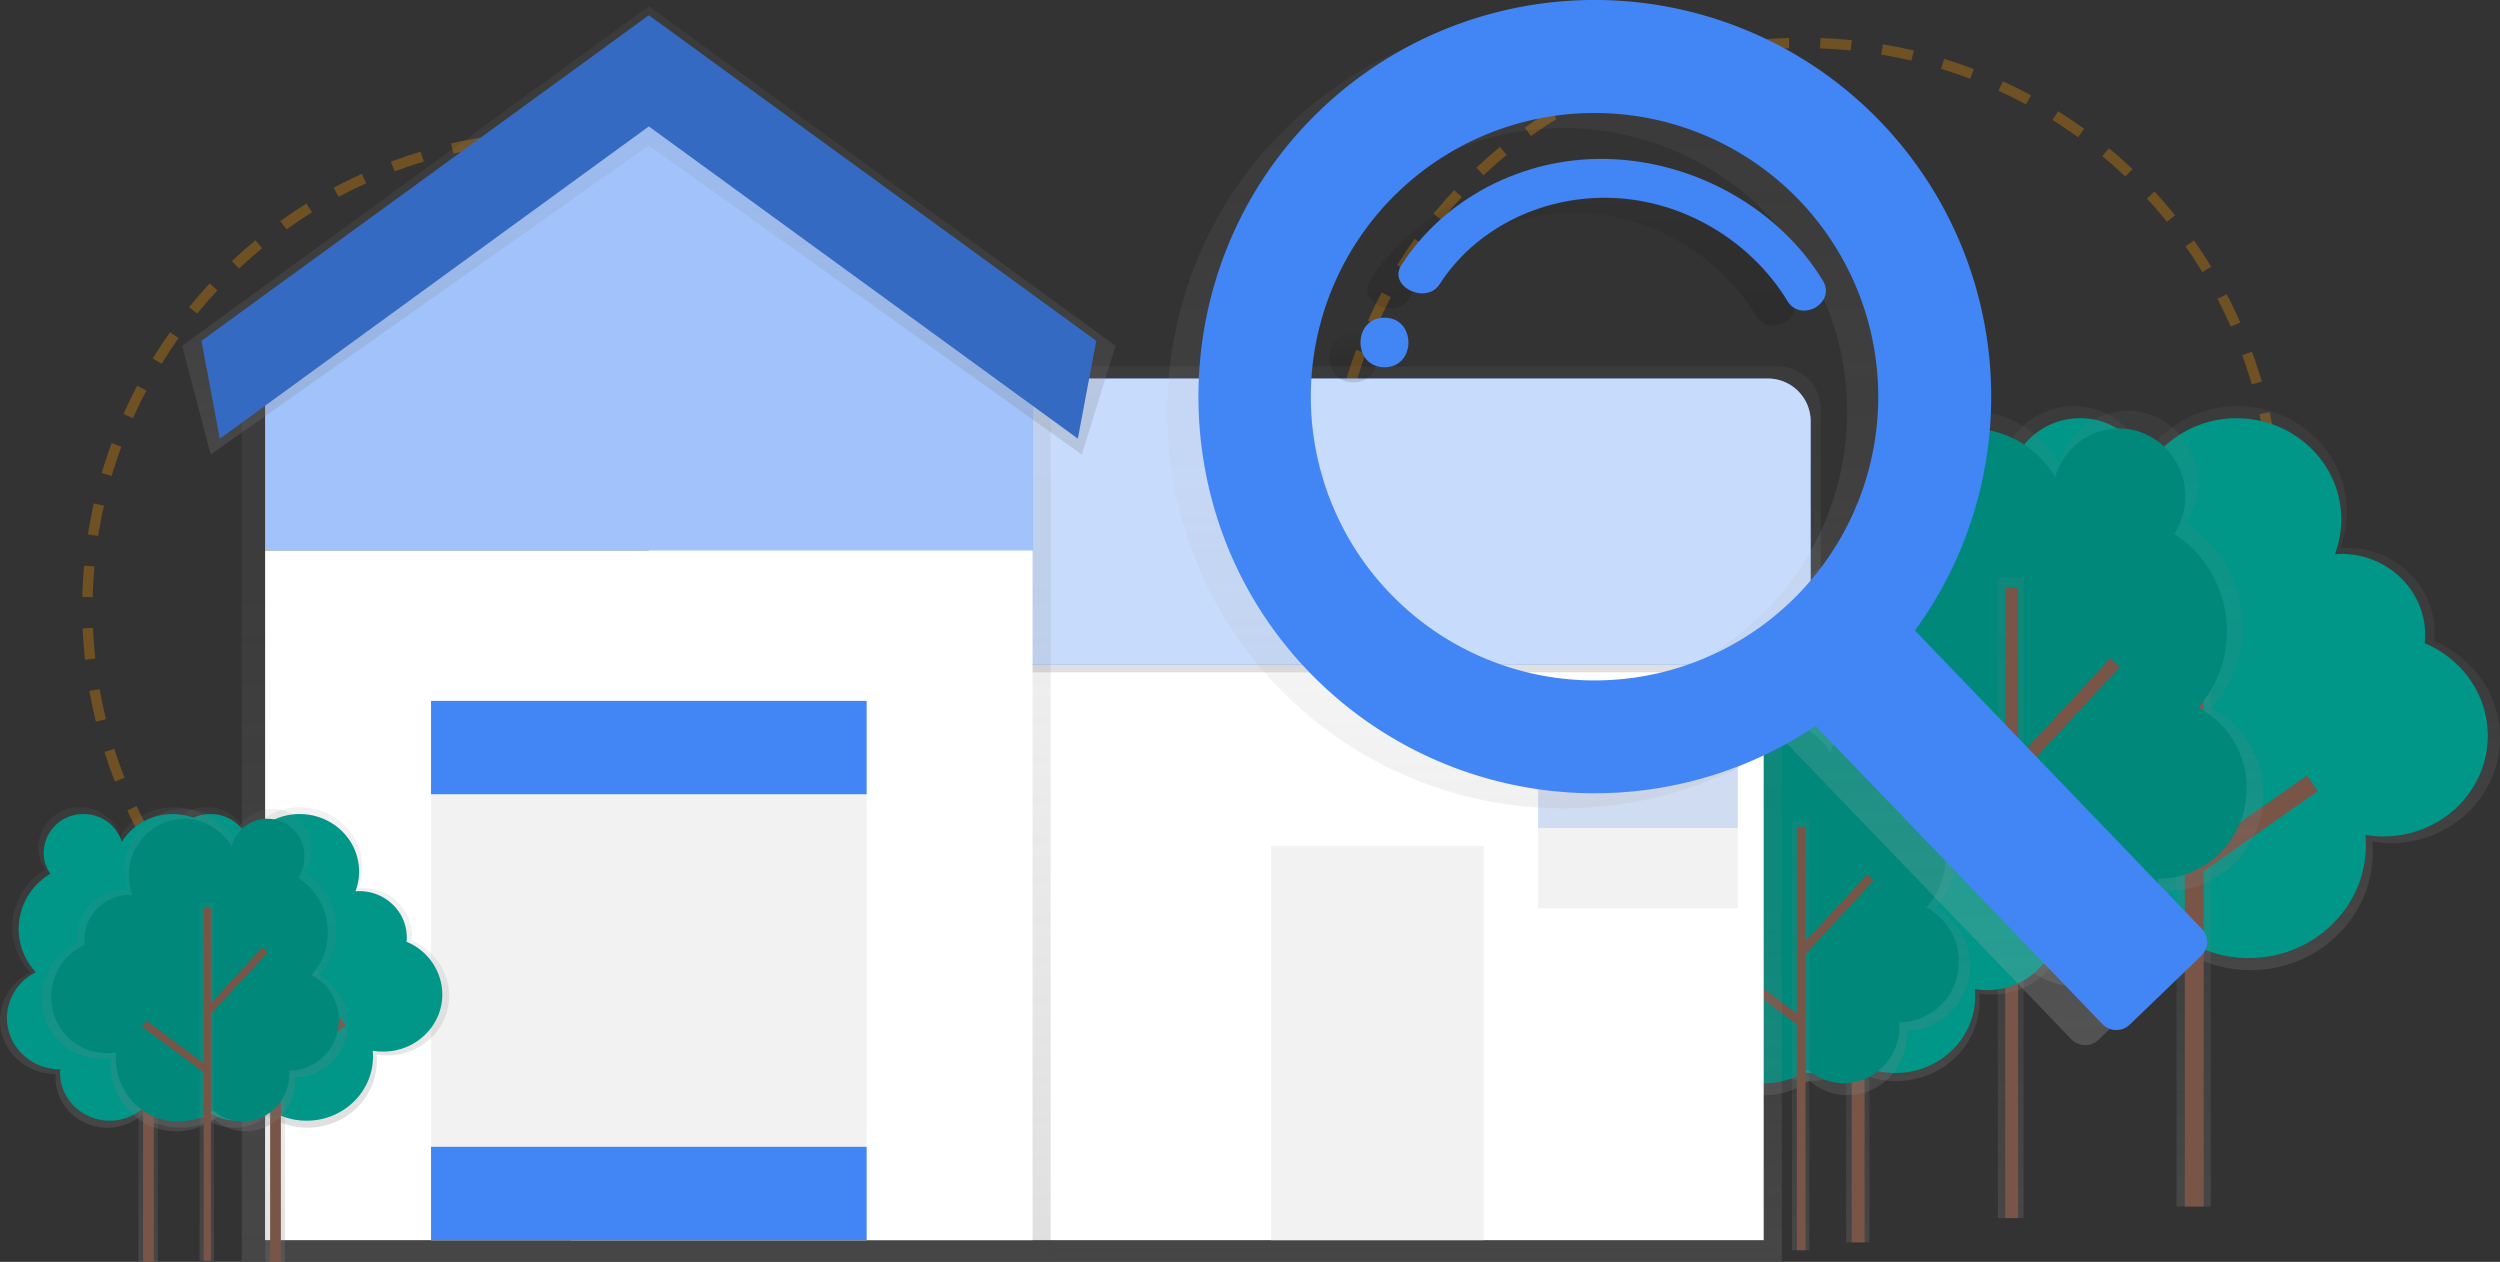 <svg data-name="Layer 1" xmlns="http://www.w3.org/2000/svg" xmlns:xlink="http://www.w3.org/1999/xlink" width="964.26" height="486.72"><rect width="100%" height="100%" fill="#333333" stroke="none"/><defs><linearGradient id="a" x1="1001.2" y1="623.61" x2="1001.2" y2="406.11" gradientUnits="userSpaceOnUse"><stop offset="0" stop-color="gray" stop-opacity=".25"/><stop offset=".54" stop-color="gray" stop-opacity=".12"/><stop offset="1" stop-color="gray" stop-opacity=".1"/></linearGradient><linearGradient id="c" x1="846.11" y1="465.37" x2="846.11" y2="223.13" xlink:href="#a"/><linearGradient id="d" x1="913.68" y1="630.19" x2="913.68" y2="407.89" xlink:href="#a"/><linearGradient id="e" x1="775.55" y1="469.82" x2="775.55" y2="223.04" xlink:href="#a"/><linearGradient id="f" x1="868.85" y1="666.48" x2="868.85" y2="518.27" xlink:href="#a"/><linearGradient id="g" x1="716.56" y1="479.18" x2="716.56" y2="314.11" xlink:href="#a"/><linearGradient id="h" x1="835.31" y1="671.87" x2="835.31" y2="522.66" xlink:href="#a"/><linearGradient id="i" x1="694.5" y1="482.21" x2="694.5" y2="316.57" xlink:href="#a"/><linearGradient id="j" x1="546.26" y1="486.33" x2="546.26" y2="235.33" xlink:href="#a"/><linearGradient id="k" x1="622.57" y1="508.79" x2="622.57" y2="390.79" xlink:href="#a"/><linearGradient id="l" x1="249.26" y1="486.33" x2="249.26" y2="13.33" xlink:href="#a"/><linearGradient id="m" x1="250.26" y1="175.33" x2="250.26" y2="2.37" xlink:href="#a"/><linearGradient id="n" x1="257.43" y1="684.36" x2="257.43" y2="560.8" xlink:href="#a"/><linearGradient id="o" x1="106.14" y1="486.72" x2="106.14" y2="349.11" xlink:href="#a"/><linearGradient id="p" x1="208.43" y1="684.36" x2="208.43" y2="560.8" xlink:href="#a"/><linearGradient id="q" x1="57.14" y1="486.72" x2="57.14" y2="349.11" xlink:href="#a"/><linearGradient id="r" x1="221.48" y1="685.85" x2="221.48" y2="561.46" xlink:href="#a"/><linearGradient id="s" x1="79.75" y1="486.25" x2="79.75" y2="348.16" xlink:href="#a"/><linearGradient id="t" x1="791.07" y1="652.6" x2="791.07" y2="255.28" gradientUnits="userSpaceOnUse"><stop offset="0" stop-color="#b3b3b3" stop-opacity=".25"/><stop offset=".54" stop-color="#b3b3b3" stop-opacity=".1"/><stop offset="1" stop-color="#b3b3b3" stop-opacity=".05"/></linearGradient><linearGradient id="b" x1="668.29" y1="396.98" x2="668.29" y2="377.85" gradientUnits="userSpaceOnUse"><stop offset="0" stop-opacity=".12"/><stop offset=".55" stop-opacity=".09"/><stop offset="1" stop-opacity=".02"/></linearGradient><linearGradient id="u" x1="756.12" y1="375.04" x2="756.12" y2="316.56" xlink:href="#b"/></defs><circle cx="215.7" cy="234.54" r="182" fill="none" stroke="#ff9800" stroke-miterlimit="10" stroke-width="4" stroke-dasharray="12" opacity=".3"/><circle cx="695.7" cy="198.54" r="182" fill="none" stroke="#ff9800" stroke-miterlimit="10" stroke-width="4" stroke-dasharray="12" opacity=".3"/><path d="M912.36 518.33a45 45 0 0 1-12.22-30.79 45.71 45.71 0 0 1 22.42-39.07 26.53 26.53 0 0 1-4.68-15c0-15.09 12.66-27.32 28.28-27.32a28.15 28.15 0 0 1 27.13 19.67 42.43 42.43 0 0 1 36.08-19.67c23.27 0 42.14 18.23 42.14 40.71a39.4 39.4 0 0 1-2.58 14.05c.85-.06 1.71-.13 2.58-.13 18.68 0 33.82 14.63 33.82 32.68a31.94 31.94 0 0 1-.17 3.3c14.94 6.22 25.4 20.57 25.4 37.28 0 22.41-18.8 40.58-42 40.58a43.65 43.65 0 0 1-7.27-.62c.12 1.35.2 2.72.2 4.1 0 25.15-21.1 45.54-47.13 45.54a48 48 0 0 1-26.84-8.11 35.78 35.78 0 0 1-22.79 8.11c-19.45 0-35.21-15.23-35.21-34 0-.81.07-1.61.13-2.41h-.13c-20.82 0-37.7-16.31-37.7-36.43a36.3 36.3 0 0 1 20.54-32.47z" transform="translate(-146.3 -249.46)" fill="url(#a)" data-name="&lt;Group&gt;"/><path data-name="&lt;Path&gt;" d="M769.87 268.72a43.1 43.1 0 0 1-11.69-29.47 43.75 43.75 0 0 1 21.46-37.4 25.39 25.39 0 0 1-4.48-14.39c0-14.44 12.12-26.15 27.07-26.15a27 27 0 0 1 26 18.82 40.62 40.62 0 0 1 34.47-18.81c22.28 0 40.33 17.45 40.33 39a37.72 37.72 0 0 1-2.47 13.45c.82-.06 1.64-.12 2.47-.12 17.88 0 32.37 14 32.37 31.28a30.57 30.57 0 0 1-.17 3.16c14.3 6 24.31 19.69 24.31 35.68 0 21.45-18 38.84-40.2 38.84a41.78 41.78 0 0 1-7-.59c.12 1.29.19 2.6.19 3.92 0 24.07-20.2 43.58-45.11 43.58a46 46 0 0 1-25.69-7.76 34.25 34.25 0 0 1-21.73 7.78c-18.61 0-33.7-14.58-33.7-32.56 0-.78.06-1.54.12-2.31h-.12c-19.93 0-36.09-15.61-36.09-34.87a34.75 34.75 0 0 1 19.66-31.08z" fill="#009688"/><path data-name="&lt;Path&gt;" fill="#795548" d="M846.33 223.13v242.24"/><path fill="url(#c)" d="M839.51 223.13h13.19v242.23h-13.19z"/><path fill="#795548" d="M842.68 223.13h7.3v242.23h-7.3z"/><path data-name="&lt;Path&gt;" fill="#795548" d="M847.07 295.68l-43.26-44.12"/><path fill="#795548" d="M801.21 254.117l5.213-5.11 43.256 44.124-5.213 5.11z"/><path data-name="&lt;Path&gt;" fill="#795548" d="M847.07 333.6l44.84-31.46"/><path fill="#795548" d="M844.973 330.59l44.84-31.467 4.193 5.975-44.84 31.468z"/><path d="M999.45 522.58a47.74 47.74 0 0 0-9.85-71.4 28.23 28.23 0 0 0 4.52-15.37c0-15.42-12.22-27.92-27.3-27.92a27.39 27.39 0 0 0-26.2 20.1 40.49 40.49 0 0 0-34.83-20.1c-22.47 0-40.69 18.63-40.69 41.61a42.37 42.37 0 0 0 2.49 14.36c-.82-.06-1.65-.13-2.49-.13-18 0-32.66 15-32.66 33.4 0 1.14.06 2.26.17 3.37a41.51 41.51 0 0 0-24.53 38.1c0 22.91 18.16 41.48 40.55 41.48a39.87 39.87 0 0 0 7-.63 48.39 48.39 0 0 0-.19 4.19c0 25.7 20.37 46.54 45.51 46.54a44.59 44.59 0 0 0 25.91-8.29 33.4 33.4 0 0 0 22 8.29c18.78 0 34-15.57 34-34.77 0-.83-.07-1.65-.12-2.47h.12c20.11 0 36.4-16.67 36.4-37.23a37.32 37.32 0 0 0-19.81-33.13z" transform="translate(-146.3 -249.46)" fill="url(#d)" data-name="&lt;Group&gt;"/><path data-name="&lt;Path&gt;" d="M847.89 272.9a44.81 44.81 0 0 0-9.25-67 26.5 26.5 0 0 0 4.24-14.43c0-14.48-11.47-26.21-25.63-26.21a25.71 25.71 0 0 0-24.55 18.86 38 38 0 0 0-32.7-18.87c-21.09 0-38.19 17.49-38.19 39.06a39.77 39.77 0 0 0 2.34 13.48c-.77-.06-1.55-.12-2.34-.12-16.93 0-30.65 14-30.65 31.35 0 1.07.05 2.12.16 3.16a39 39 0 0 0-23 35.77c0 21.5 17 38.93 38.07 38.93a37.43 37.43 0 0 0 6.59-.59c-.11 1.3-.18 2.61-.18 3.93 0 24.13 19.12 43.68 42.71 43.68a41.85 41.85 0 0 0 24.32-7.78 31.35 31.35 0 0 0 20.65 7.78c17.62 0 31.91-14.61 31.91-32.64 0-.78-.06-1.55-.11-2.32h.11c18.87 0 34.17-15.65 34.17-34.95a35 35 0 0 0-18.67-31.09z" fill="#00897b"/><path fill="url(#e)" d="M770.59 223.04h9.92v246.78h-9.92z"/><path fill="#795548" d="M773.41 226.51h4.99v243.31h-4.99z"/><path fill="#795548" d="M772.94 298.164l40.957-44.23 3.661 3.391-40.957 44.23zM730.848 308.414l2.976-4.006 42.46 31.534-2.975 4.006z"/><path d="M808.31 594.74a30.69 30.69 0 0 1-8.32-21 31.15 31.15 0 0 1 15.28-26.62 18.08 18.08 0 0 1-3.19-10.25c0-10.28 8.63-18.62 19.27-18.62a19.19 19.19 0 0 1 18.49 13.4 28.92 28.92 0 0 1 24.59-13.4c15.86 0 28.72 12.42 28.72 27.74a26.85 26.85 0 0 1-1.76 9.58c.58 0 1.16-.09 1.76-.09 12.73 0 23 10 23 22.27a21.77 21.77 0 0 1-.12 2.25 27.65 27.65 0 0 1 17.31 25.41c0 15.27-12.81 27.65-28.62 27.65a29.75 29.75 0 0 1-5-.42c.09.92.14 1.85.14 2.79 0 17.14-14.38 31-32.12 31a32.74 32.74 0 0 1-18.21-5.43 24.38 24.38 0 0 1-15.53 5.48c-13.25 0-24-10.38-24-23.18 0-.56 0-1.1.09-1.64H820c-14.19 0-25.69-11.11-25.69-24.82a24.74 24.74 0 0 1 14-22.1z" transform="translate(-146.3 -249.46)" fill="url(#f)" data-name="&lt;Group&gt;"/><path data-name="&lt;Path&gt;" d="M664.6 345.18a29.37 29.37 0 0 1-8-20.08 29.81 29.81 0 0 1 14.63-25.48 17.3 17.3 0 0 1-3.05-9.81c0-9.84 8.26-17.82 18.44-17.82a18.36 18.36 0 0 1 17.7 12.83 27.68 27.68 0 0 1 23.53-12.83c15.18 0 27.49 11.89 27.49 26.56a25.7 25.7 0 0 1-1.68 9.17c.56 0 1.11-.08 1.68-.08 12.18 0 22.06 9.54 22.06 21.31a20.83 20.83 0 0 1-.11 2.15 26.47 26.47 0 0 1 16.57 24.32c0 14.62-12.27 26.47-27.4 26.47a28.47 28.47 0 0 1-4.74-.4c.08.88.13 1.77.13 2.67 0 16.4-13.76 29.7-30.74 29.7a31.34 31.34 0 0 1-17.5-5.29 23.34 23.34 0 0 1-14.86 5.29c-12.68 0-23-9.93-23-22.19 0-.53 0-1.05.08-1.57h-.08c-13.58 0-24.59-10.64-24.59-23.76a23.68 23.68 0 0 1 13.44-21.16z" fill="#009688"/><path data-name="&lt;Path&gt;" fill="#795548" d="M716.71 314.11v165.07"/><path fill="url(#g)" d="M712.06 314.11h8.99v165.07h-8.99z"/><path fill="#795548" d="M714.22 314.11h4.97v165.07h-4.97z"/><path data-name="&lt;Path&gt;" fill="#795548" d="M717.21 363.55l-29.47-30.07"/><path fill="#795548" d="M685.957 335.218l3.549-3.48 29.471 30.064-3.549 3.48z"/><path data-name="&lt;Path&gt;" fill="#795548" d="M717.21 389.39l30.56-21.44"/><path fill="#795548" d="M715.79 387.33l30.556-21.443 2.855 4.068-30.557 21.444z"/><path d="M892.88 599.64a32 32 0 0 0-6.61-47.92 19 19 0 0 0 3-10.32 18.28 18.28 0 0 0-35.91-5.25A27.18 27.18 0 0 0 830 522.66c-15.08 0-27.31 12.5-27.31 27.93a28.44 28.44 0 0 0 1.67 9.64c-.55 0-1.11-.09-1.67-.09a22.17 22.17 0 0 0-21.92 22.42c0 .76 0 1.52.11 2.26a27.86 27.86 0 0 0-16.46 25.58c0 15.37 12.19 27.84 27.22 27.84a26.76 26.76 0 0 0 4.71-.42c-.08.93-.13 1.86-.13 2.81 0 17.25 13.68 31.24 30.54 31.24a29.93 29.93 0 0 0 17.39-5.56 22.42 22.42 0 0 0 14.77 5.56 23.08 23.08 0 0 0 22.82-23.34c0-.56 0-1.11-.08-1.66h.08c13.5 0 24.44-11.19 24.44-25a25.05 25.05 0 0 0-13.3-22.23z" transform="translate(-146.3 -249.46)" fill="url(#h)" data-name="&lt;Group&gt;"/><path data-name="&lt;Path&gt;" d="M743.05 350.04a30.08 30.08 0 0 0-6.21-45 17.79 17.79 0 0 0 2.85-9.68 17.16 17.16 0 0 0-33.71-4.93 25.51 25.51 0 0 0-21.95-12.66c-14.16 0-25.63 11.74-25.63 26.22a26.69 26.69 0 0 0 1.57 9.05c-.52 0-1-.08-1.57-.08a20.81 20.81 0 0 0-20.57 21c0 .72 0 1.43.1 2.12a26.15 26.15 0 0 0-15.45 24c0 14.43 11.44 26.13 25.55 26.13a25.12 25.12 0 0 0 4.42-.4c-.08.87-.12 1.75-.12 2.64 0 16.19 12.84 29.32 28.67 29.32a28.09 28.09 0 0 0 16.33-5.22 21 21 0 0 0 13.86 5.22 21.67 21.67 0 0 0 21.42-21.9c0-.52 0-1-.08-1.55h.08a23.2 23.2 0 0 0 22.94-23.46 23.51 23.51 0 0 0-12.5-20.82z" fill="#00897b"/><path fill="url(#i)" d="M691.17 316.57h6.66v165.64h-6.66z"/><path fill="#795548" d="M693.06 318.9h3.35v163.31h-3.35z"/><path fill="#795548" d="M692.738 366.982l27.49-29.687 2.458 2.276-27.49 29.687zM664.484 373.874l1.998-2.689 28.5 21.166-1.998 2.69z"/><path fill="url(#j)" d="M405.26 235.33h282v251h-282z"/><path fill="#fff" d="M220.26 235.33h460v243h-460z"/><path d="M848.57 508.79h-452v-118h435.5a16.5 16.5 0 0 1 16.5 16.5z" transform="translate(-146.3 -249.46)" fill="url(#k)"/><path d="M250.26 146h431.62a16.5 16.5 0 0 1 16.5 16.5v93.79H250.26V146z" fill="#4285f4"/><path d="M250.26 146h431.62a16.5 16.5 0 0 1 16.5 16.5v93.79H250.26V146z" fill="#fff" opacity=".7"/><path fill="url(#l)" d="M249.26 13.32l-156 109.86v363.14h312V123.18l-156-109.86z"/><path fill="#4285f4" d="M398.26 121.33l-148-108.01-148 108.01v90.99h296v-90.99z"/><path fill="#fff" opacity=".5" d="M398.26 121.33l-148-108.01-148 108.01v90.99h296v-90.99z"/><path fill="#fff" d="M102.26 212.33h296v266h-296z"/><path fill="url(#m)" d="M417.26 175.32l-167-119.25-169 119.25-11-41.94 180-131.01 180 131.01-13 41.94z"/><path fill="#4285f4" d="M415.73 169.18L250.26 48.75 84.8 169.18l-7.07-37.71L250.26 5.91 422.8 131.47l-7.07 37.71z"/><path opacity=".2" d="M415.73 169.18L250.26 48.75 84.8 169.18l-7.07-37.71L250.26 5.91 422.8 131.47l-7.07 37.71z"/><path fill="#f2f2f2" d="M166.26 270.33h168v208h-168z"/><path fill="#4285f4" d="M166.26 270.33h168v36h-168zM166.26 442.33h168v36h-168z"/><path d="M531.6 403.54a1.5 1.5 0 0 0 0-3 1.5 1.5 0 0 0 0 3z" fill="#0f0"/><path fill="#f2f2f2" d="M490.26 326.33h82v152h-82zM593.26 294.33h77v56h-77z"/><path fill="#4285f4" opacity=".2" d="M593.26 294.33h77v25h-77z"/><path d="M207 624.55a25.58 25.58 0 0 1-7-17.49 26 26 0 0 1 12.74-22.19 15.07 15.07 0 0 1-2.66-8.54 15.8 15.8 0 0 1 16.06-15.52A16 16 0 0 1 241.58 572a24.11 24.11 0 0 1 20.5-11.17c13.22 0 23.94 10.36 23.94 23.13a22.39 22.39 0 0 1-1.47 8c.49 0 1-.07 1.47-.07 10.61 0 19.21 8.31 19.21 18.56a18.15 18.15 0 0 1-.1 1.87 23.05 23.05 0 0 1 14.43 21.18c0 12.73-10.68 23.05-23.86 23.05a24.8 24.8 0 0 1-4.13-.35c.07.77.11 1.54.11 2.33 0 14.29-12 25.87-26.77 25.87a27.29 27.29 0 0 1-15.25-4.61 20.33 20.33 0 0 1-12.95 4.61c-11 0-20-8.65-20-19.33 0-.46 0-.92.07-1.37h-.07c-11.83 0-21.42-9.27-21.42-20.69A20.62 20.62 0 0 1 207 624.55z" transform="translate(-146.3 -249.46)" fill="url(#n)" data-name="&lt;Group&gt;"/><path data-name="&lt;Path&gt;" d="M62.83 375.01a24.49 24.49 0 0 1-6.64-16.74 24.85 24.85 0 0 1 12.19-21.24 14.42 14.42 0 0 1-2.54-8.18 15.12 15.12 0 0 1 15.38-14.86 15.31 15.31 0 0 1 14.75 10.69 23.07 23.07 0 0 1 19.62-10.69c12.65 0 22.91 9.91 22.91 22.14a21.43 21.43 0 0 1-1.4 7.64c.46 0 .93-.07 1.4-.07 10.16 0 18.39 8 18.39 17.77a17.37 17.37 0 0 1-.09 1.79 22.07 22.07 0 0 1 13.8 20.28c0 12.19-10.22 22.07-22.84 22.07a23.73 23.73 0 0 1-4-.34c.07.73.11 1.48.11 2.23 0 13.67-11.47 24.76-25.63 24.76a26.12 26.12 0 0 1-14.54-4.42 19.45 19.45 0 0 1-12.39 4.41c-10.57 0-19.14-8.28-19.14-18.5 0-.44 0-.88.07-1.31h-.07c-11.32 0-20.5-8.87-20.5-19.81a19.74 19.74 0 0 1 11.16-17.62z" fill="#009688"/><path data-name="&lt;Path&gt;" fill="#795548" d="M106.27 349.11v137.61"/><path fill="url(#o)" d="M102.39 349.11h7.5v137.61h-7.5z"/><path fill="#795548" d="M104.19 349.11h4.14v137.61h-4.14z"/><path data-name="&lt;Path&gt;" fill="#795548" d="M106.69 390.32l-24.58-25.07"/><path fill="#795548" d="M80.63 366.7l2.956-2.897 24.572 25.065-2.957 2.898z"/><path data-name="&lt;Path&gt;" fill="#795548" d="M106.69 411.86l25.47-17.87"/><path fill="#795548" d="M105.499 410.151l25.473-17.876 2.378 3.389-25.473 17.876z"/><path d="M158 624.55a25.58 25.58 0 0 1-7-17.49 26 26 0 0 1 12.74-22.19 15.07 15.07 0 0 1-2.66-8.54 15.8 15.8 0 0 1 16.06-15.52A16 16 0 0 1 192.58 572a24.11 24.11 0 0 1 20.5-11.17c13.22 0 23.94 10.36 23.94 23.13a22.39 22.39 0 0 1-1.47 8c.49 0 1-.07 1.47-.07 10.61 0 19.21 8.31 19.21 18.56a18.15 18.15 0 0 1-.1 1.87 23.05 23.05 0 0 1 14.43 21.18c0 12.73-10.68 23.05-23.86 23.05a24.8 24.8 0 0 1-4.13-.35c.07.77.11 1.54.11 2.33 0 14.29-12 25.87-26.77 25.87a27.29 27.29 0 0 1-15.25-4.61 20.33 20.33 0 0 1-12.95 4.61c-11 0-20-8.65-20-19.33 0-.46 0-.92.07-1.37h-.07c-11.83 0-21.42-9.27-21.42-20.69A20.62 20.62 0 0 1 158 624.55z" transform="translate(-146.3 -249.46)" fill="url(#p)" data-name="&lt;Group&gt;"/><path data-name="&lt;Path&gt;" d="M13.83 375.01a24.49 24.49 0 0 1-6.64-16.74 24.85 24.85 0 0 1 12.19-21.24 14.42 14.42 0 0 1-2.54-8.18 15.12 15.12 0 0 1 15.38-14.86 15.31 15.31 0 0 1 14.75 10.69 23.07 23.07 0 0 1 19.62-10.69c12.65 0 22.91 9.91 22.91 22.14a21.43 21.43 0 0 1-1.4 7.64c.46 0 .93-.07 1.4-.07 10.16 0 18.39 8 18.39 17.77a17.37 17.37 0 0 1-.09 1.79 22.07 22.07 0 0 1 13.8 20.28c0 12.19-10.22 22.07-22.84 22.07a23.73 23.73 0 0 1-4-.34c.07.73.11 1.48.11 2.23 0 13.67-11.47 24.76-25.63 24.76a26.12 26.12 0 0 1-14.54-4.42 19.45 19.45 0 0 1-12.39 4.41c-10.57 0-19.14-8.28-19.14-18.5 0-.44 0-.88.07-1.31h-.07c-11.32 0-20.5-8.87-20.5-19.81a19.74 19.74 0 0 1 11.16-17.62z" fill="#009688"/><path data-name="&lt;Path&gt;" fill="#795548" d="M57.27 349.11v137.61"/><path fill="url(#q)" d="M53.39 349.11h7.5v137.61h-7.5z"/><path fill="#795548" d="M55.19 349.11h4.14v137.61h-4.14z"/><path data-name="&lt;Path&gt;" fill="#795548" d="M57.69 390.32l-24.58-25.07"/><path fill="#795548" d="M31.639 366.702l2.956-2.898 24.571 25.065-2.956 2.899z"/><path data-name="&lt;Path&gt;" fill="#795548" d="M57.69 411.86l25.47-17.87"/><path fill="#795548" d="M56.5 410.159l25.473-17.877 2.378 3.39-25.473 17.876z"/><path d="M269.47 625.64a26.71 26.71 0 0 0-5.51-40 15.8 15.8 0 0 0 2.53-8.6 15.24 15.24 0 0 0-29.94-4.38 22.66 22.66 0 0 0-19.49-11.25 23 23 0 0 0-22.77 23.28 23.71 23.71 0 0 0 1.39 8c-.46 0-.92-.07-1.39-.07A18.48 18.48 0 0 0 176 611.4c0 .64 0 1.27.09 1.89a23.23 23.23 0 0 0-13.72 21.32 23 23 0 0 0 22.69 23.21 22.31 22.31 0 0 0 3.93-.35c-.07.77-.11 1.55-.11 2.34 0 14.38 11.4 26 25.46 26a25 25 0 0 0 14.5-4.64 18.69 18.69 0 0 0 12.31 4.64 19.24 19.24 0 0 0 19-19.45c0-.47 0-.92-.07-1.38h.07a20.61 20.61 0 0 0 20.37-20.83 20.88 20.88 0 0 0-11.05-18.51z" transform="translate(-146.3 -249.46)" fill="url(#r)" data-name="&lt;Group&gt;"/><path data-name="&lt;Path&gt;" d="M120.23 376.06a25.07 25.07 0 0 0-5.18-37.5 14.83 14.83 0 0 0 2.37-8.07 14.3 14.3 0 0 0-28.1-4.11 21.27 21.27 0 0 0-18.3-10.56 21.62 21.62 0 0 0-21.32 21.86 22.25 22.25 0 0 0 1.31 7.54c-.43 0-.87-.07-1.31-.07a17.35 17.35 0 0 0-17.15 17.54c0 .6 0 1.19.09 1.77a21.8 21.8 0 0 0-12.88 20 21.55 21.55 0 0 0 21.3 21.78 20.94 20.94 0 0 0 3.69-.33c-.06.73-.1 1.46-.1 2.2 0 13.5 10.7 24.44 23.9 24.44a23.42 23.42 0 0 0 13.61-4.35 17.54 17.54 0 0 0 11.54 4.34 18.06 18.06 0 0 0 17.86-18.26c0-.44 0-.87-.06-1.3h.06a19.34 19.34 0 0 0 19.12-19.56 19.6 19.6 0 0 0-10.45-17.36z" fill="#00897b"/><path fill="url(#s)" d="M76.97 348.16h5.55v138.09h-5.55z"/><path fill="#795548" d="M78.55 350.1h2.79v136.15h-2.79z"/><path fill="#795548" d="M78.31 390.19l22.917-24.75 2.047 1.896-22.917 24.749zM54.729 395.926l1.663-2.24 23.764 17.648-1.664 2.24z"/><path d="M859.63 302.24a153 153 0 0 0-219-1.65c-57.91 58.38-58.89 153.43-2.25 213a153 153 0 0 0 196.22 21.69l110.6 115a7.44 7.44 0 0 0 10.53.21L983.28 624a7.44 7.44 0 0 0 .21-10.53l-110.6-115a153 153 0 0 0-13.26-196.23zm-34.45 184.92a109.43 109.43 0 1 1 3-154.73 109.43 109.43 0 0 1-3 154.73z" transform="translate(-146.3 -249.46)" fill="url(#t)"/><path d="M668.29 377.85c-12.31 0-12.33 19.12 0 19.12s12.32-19.12 0-19.12z" transform="translate(-146.3 -249.46)" fill="url(#b)"/><path d="M754.07 316.59c-33.12-.75-63.27 15.87-79.29 41-5.23 8.18 9.62 15.41 14.82 7.27 13.27-20.77 38.49-34 65.74-33.27 28.58.72 54.59 17.07 68.36 39.76 5.23 8.61 18.91.78 13.72-7.78-16.71-27.57-49.13-46.21-83.35-46.98z" transform="translate(-146.3 -249.46)" fill="url(#u)"/><path d="M725.33 46.96a153 153 0 0 0-219-1.65c-57.91 58.38-58.89 153.43-2.25 213A153 153 0 0 0 700.3 280l110.6 115a7.44 7.44 0 0 0 10.53.21l27.56-26.5a7.44 7.44 0 0 0 .21-10.53l-110.6-115a153 153 0 0 0-13.27-196.22zm-34.45 184.92a109.43 109.43 0 1 1 3-154.73 109.43 109.43 0 0 1-3 154.73z" fill="#4285f4"/><path d="M533.99 122.54c-12.31 0-12.33 19.12 0 19.12s12.32-19.12 0-19.12zM619.77 61.31c-33.12-.75-63.27 15.87-79.29 41-5.23 8.18 9.62 15.41 14.82 7.27 13.27-20.77 38.49-34 65.74-33.27 28.58.72 54.59 17.07 68.36 39.76 5.23 8.61 18.91.78 13.72-7.78-16.71-27.55-49.13-46.2-83.35-46.98z" fill="#4285f4"/></svg>